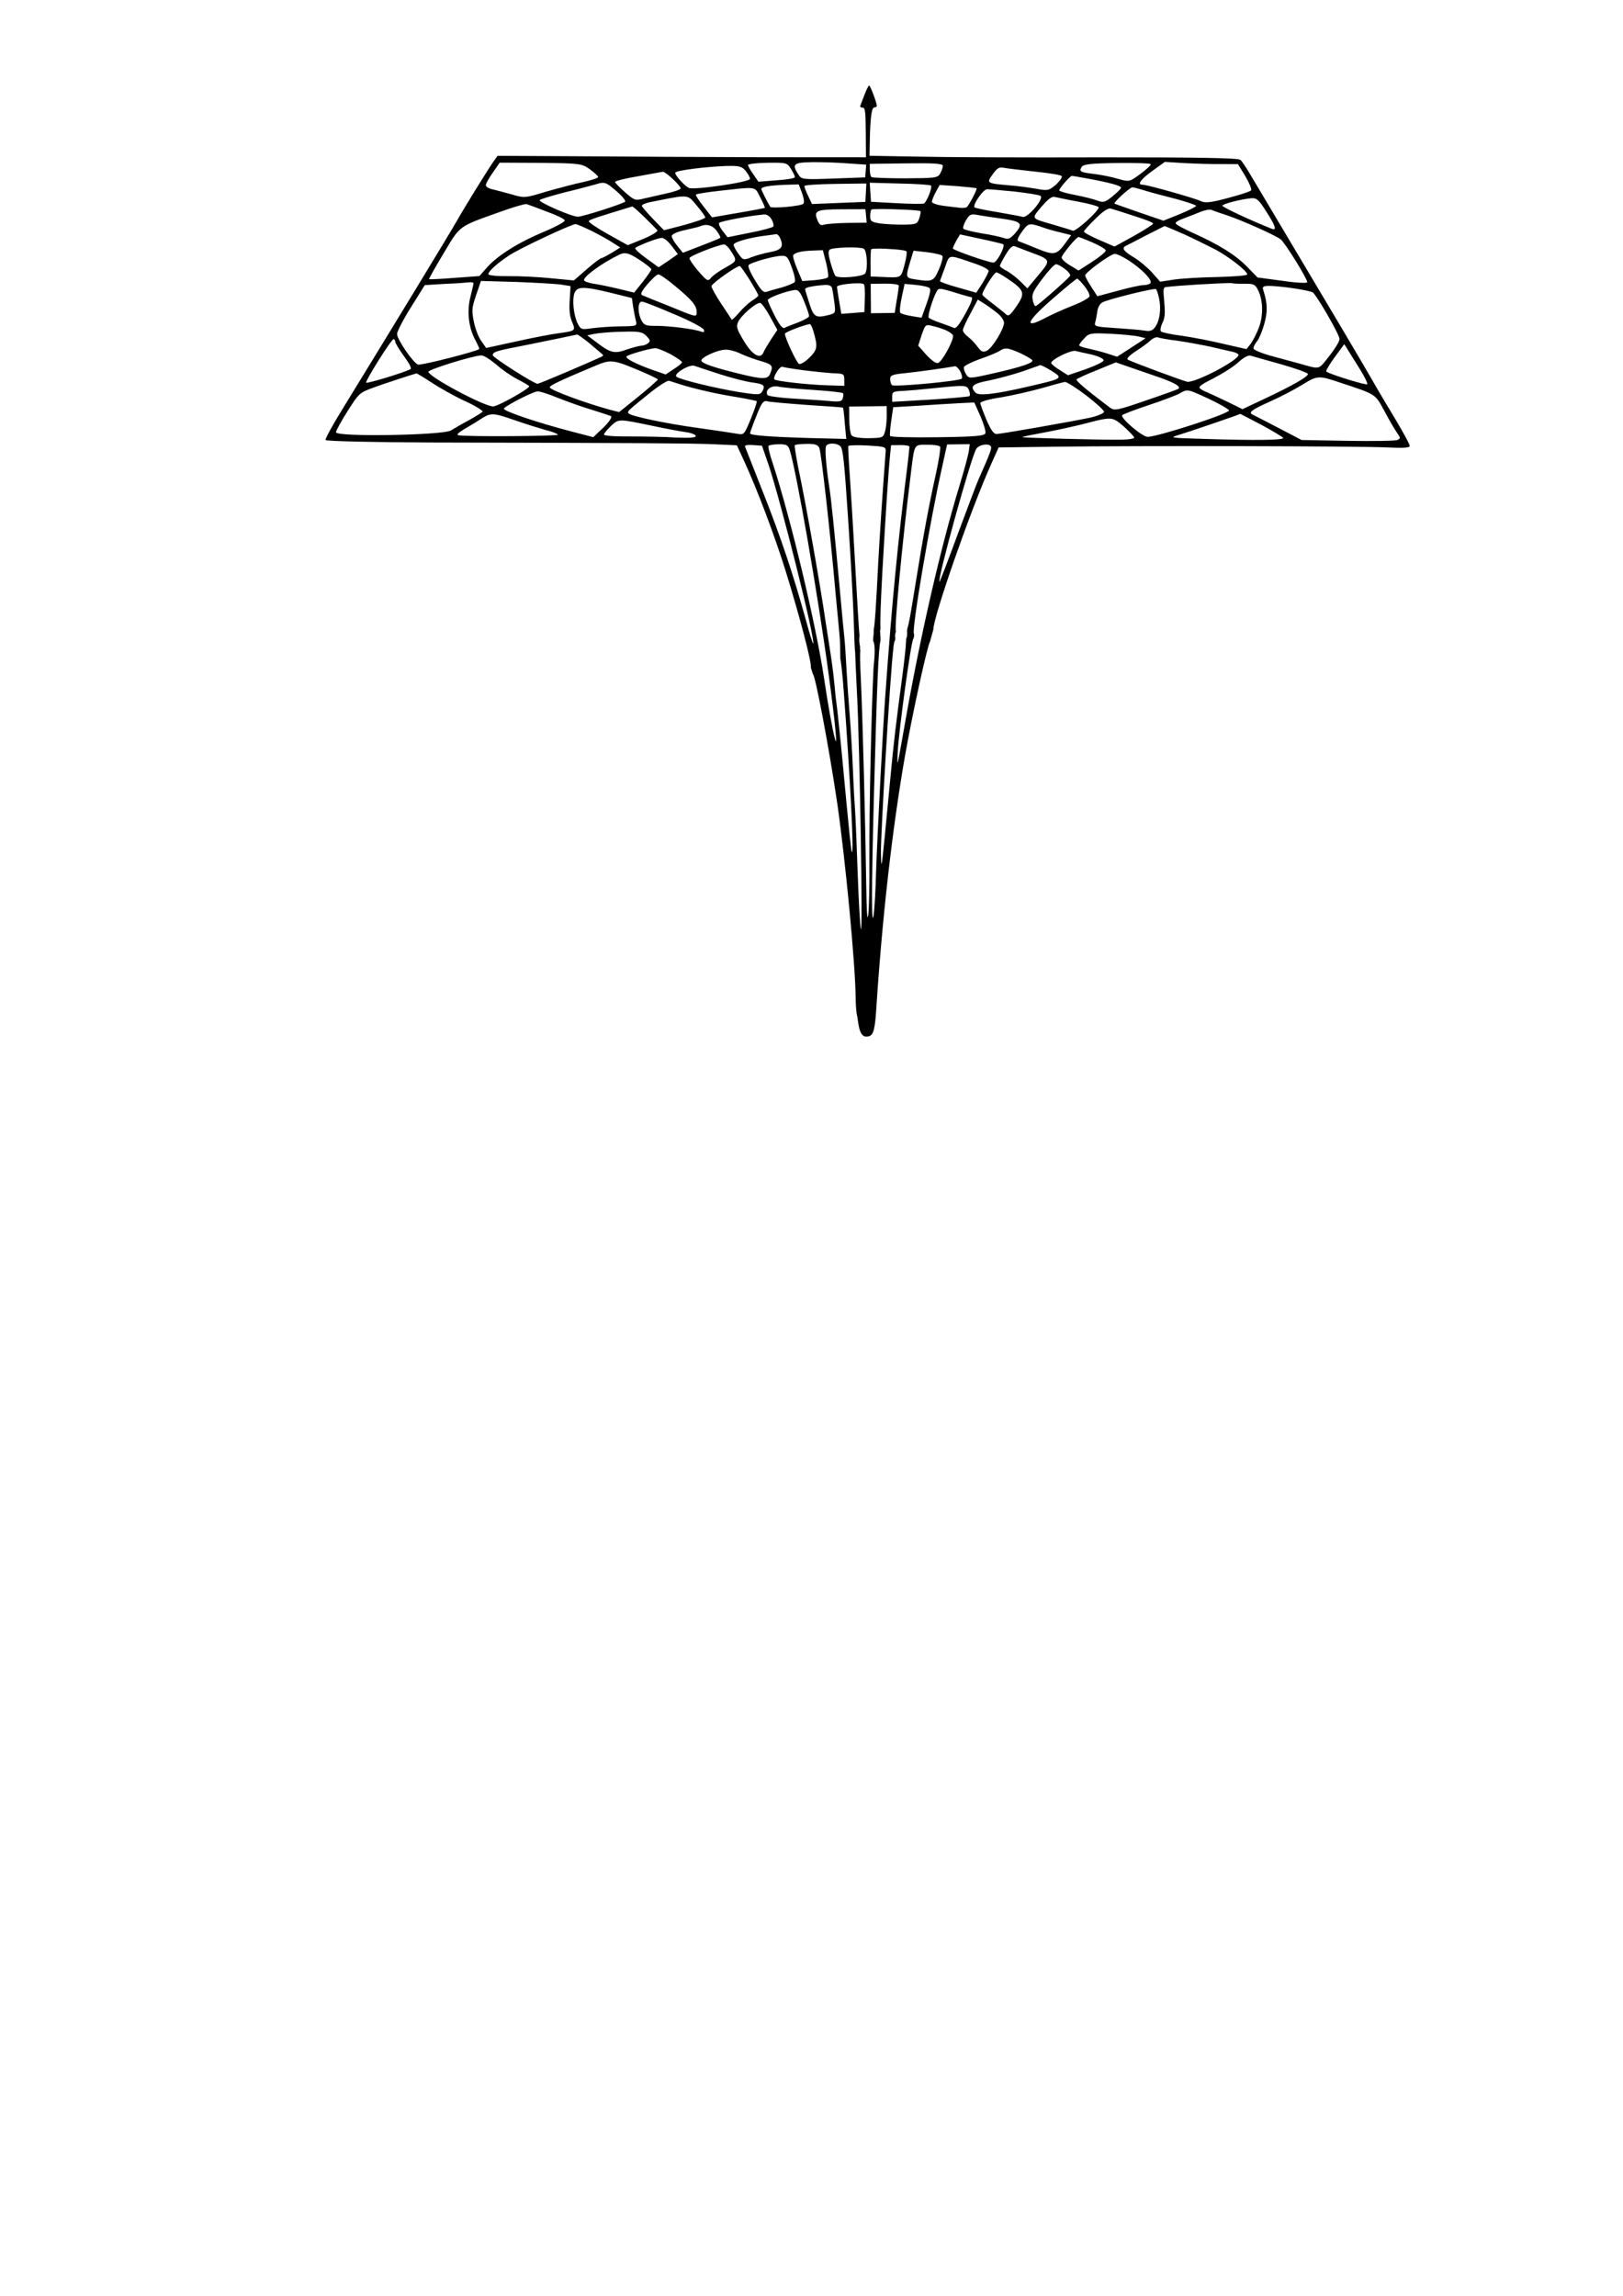 <?xml version="1.0" encoding="UTF-8" standalone="no"?>
<!-- Created with Inkscape (http://www.inkscape.org/) -->
<!-- Author: Lorenz Lo Sauer 2016, CC-BY-SA 3.0 -->

<svg
   xmlns:dc="http://purl.org/dc/elements/1.1/"
   xmlns:cc="http://creativecommons.org/ns#"
   xmlns:rdf="http://www.w3.org/1999/02/22-rdf-syntax-ns#"
   xmlns:svg="http://www.w3.org/2000/svg"
   xmlns="http://www.w3.org/2000/svg"
   xmlns:sodipodi="http://sodipodi.sourceforge.net/DTD/sodipodi-0.dtd"
   xmlns:inkscape="http://www.inkscape.org/namespaces/inkscape"
   width="210mm"
   height="297mm"
   viewBox="0 0 744.094 1052.362"
   id="svg2"
   version="1.1"
   inkscape:version="0.91 r13725"
   sodipodi:docname="singulatrity-icon.svg">
  <defs
     id="defs4" />
  <sodipodi:namedview
     id="base"
     pagecolor="#ffffff"
     bordercolor="#666666"
     borderopacity="1.0"
     inkscape:pageopacity="0.0"
     inkscape:pageshadow="2"
     inkscape:zoom="0.98994949"
     inkscape:cx="355.39153"
     inkscape:cy="908.01705"
     inkscape:document-units="px"
     inkscape:current-layer="g3340"
     showgrid="false"
     inkscape:window-width="1853"
     inkscape:window-height="1061"
     inkscape:window-x="59"
     inkscape:window-y="-8"
     inkscape:window-maximized="1" />
  <g
     inkscape:label="Ebene 1"
     inkscape:groupmode="layer"
     id="layer1">
    <g
       id="g3340"
       transform="matrix(0.125,0,0,-0.125,-15.865,544.684)"
       style="fill:#000000;stroke:none">
      <path
         d="m 3314.742,4043.976 c -2.061,-0.028 -10.188,-15.403 -16.92,-33.454 -7.412,-18.958 -14.143,-37.01 -15.489,-40.62 -1.339,-4.508 2.117,-7.157 8.302,-7.074 9.62,0.128 11.106,-14.222 11.708,-91.449 l 0.707,-90.697 -386.218,0.249 c -213.043,0.757 -516.803,2.103 -676.249,3.574 l -288.643,1.547 -15.636,-21.762 c -16.317,-22.669 -109.974,-173.896 -133.015,-215.515 -29.828,-52.486 -253.746,-420.089 -422.718,-695.356 -34.611,-56.142 -61.712,-105.897 -59.622,-109.462 2.096,-4.463 178.055,-8.408 390.411,-9.174 759.386,-1.569 938.072,-2.784 1027.436,-6.085 l 90.745,-4.181 27.26,-58.911 c 46.836,-101.759 109.988,-268.86 150.864,-399.437 52.164,-168.146 98.2,-343.558 92.794,-355.305 l 7.755,-25.043 c 8.246,0.11 59.847,-272.222 89.602,-474.793 29.782,-206.164 66.454,-590.955 67.399,-712.184 0.21,-26.94 2.488,-54.75 4.613,-62.805 4.936,-16.1 5.044,-80.376 33.706,-79.738 24.509,-0.67 30.907,15.162 36.248,85.416 22.057,344.261 58.785,670.498 106.805,945.952 26.983,153.034 81.398,401.63 91.579,417.931 l 12.033,43.268 c -0.357,45.798 134.084,431.07 209.049,600.01 l 30.397,67.761 208.892,2.78 c 304.405,4.051 1116.709,2.288 1215.02,-2.69 60.497,-2.787 83.853,-1.578 83.797,5.606 -0.049,6.286 -24.449,50.865 -53.694,99.871 -29.939,49.894 -65.445,108.696 -78.69,132.768 -26.482,47.246 -206.839,351.094 -340.527,574.734 -46.654,78.411 -96.794,163.062 -111.413,187.115 -14.626,24.952 -30.619,48.987 -36.158,54.302 -6.927,7.093 -156.073,9.598 -511.362,9.36 -275.566,-0.973 -580.014,0.364 -675.555,2.685 l -173.89,3.075 0.982,50.306 c 1.39,86.235 6.572,126.718 16.192,126.846 5.497,0.073 9.599,2.822 9.571,6.414 -0.084,10.776 -23.944,74.223 -28.067,74.168 z m -1355.048,-282.968 149.819,-0.701 c 144.328,-1.672 151.207,-2.478 180.922,-23.637 16.59,-12.352 30.43,-24.741 30.458,-28.333 0.028,-3.592 -25.333,-12.012 -56.206,-18.71 -31.56,-6.707 -91.909,-22.777 -135.109,-35.027 -76.098,-23.465 -80.221,-23.52 -123.616,-10.626 -24.793,6.855 -57.159,15.405 -70.93,18.814 -14.451,2.502 -26.189,9.53 -26.238,15.816 -0.042,5.388 11.479,26.197 25.755,46.145 z m 982.036,-0.403 c 69.402,0.924 72.157,0.062 86.075,-22.205 8.351,-13.36 14.64,-26.748 14.668,-30.34 0.035,-4.49 -30.164,-9.382 -66.569,-11.663 l -67.305,-5.386 -18.77,27.591 c -11.113,15.12 -19.478,30.276 -19.506,33.868 -0.028,3.592 32.24,7.614 71.407,8.135 z m 164.228,2.186 c 34.357,0.457 93.473,-1.45 130.607,-4.548 l 67.382,-4.492 -1.88,-23.375 -1.879,-23.375 -116.794,-4.248 c -111.984,-4.184 -117.488,-3.36 -128.629,15.352 -24.344,37.396 -17.521,43.773 51.193,44.688 z m 211.024,-6.173 133.993,1.783 c 103.072,1.372 134.014,-0.911 134.077,-8.993 0.049,-6.286 -4.663,-18.922 -10.083,-28.873 -8.814,-15.385 -19.114,-16.42 -127.69,-16.967 -65.286,0.03 -120.966,1.983 -124.422,4.631 -2.769,2.658 -5.609,14.295 -5.707,26.867 z m -512.562,-7.579 c 36.095,0.333 44.997,-3.471 57.138,-18.24 9.017,-10.657 15.986,-23.137 16.035,-29.424 0.091,-11.674 -207.897,-42.282 -225.153,-32.633 -18.637,10.529 -53.309,50.481 -48.541,55.934 5.434,8.155 110.476,21.228 183.3,23.993 6.355,0.197 12.064,0.322 17.221,0.369 z m 1594.871,14.797 71.505,-4.437 c 39.188,-2.173 99.678,-4.062 134.035,-3.605 l 62.537,-0.066 27.148,-44.543 c 14.626,-24.952 24.428,-48.172 21.02,-51.809 -3.401,-4.536 -41.79,-16.722 -84.996,-28.074 -63.091,-17.005 -83.692,-19.075 -99.559,-11.204 -24.141,11.354 -197.013,60.244 -213.505,60.025 -21.302,-0.283 -7.025,19.664 37.394,51.688 z m -174.521,-4.119 c 68.027,0.905 123.02,-1.057 123.048,-4.649 0.035,-4.49 -17.712,-19.994 -39.575,-36.45 -38.95,-28.359 -39.638,-28.368 -79.583,-17.224 -22.045,6.891 -60.588,14.461 -85.353,17.724 -54.34,6.462 -59.859,9.082 -48.997,26.291 6.107,9.96 33.572,13.02 130.46,14.309 z m -1666.25,-32.053 c 3.436,0.046 20.018,-11.409 35.941,-26.464 15.923,-15.056 29.098,-30.148 29.133,-34.638 0.028,-3.592 -22.585,-11.976 -49.342,-17.72 -27.444,-5.754 -65.167,-15.237 -84.379,-19.085 -32.92,-8.521 -35.675,-7.66 -70.271,22.415 -20.067,17.695 -36.692,34.537 -36.72,38.129 -0.028,3.592 37.695,13.075 84.365,20.881 45.976,8.695 87.156,15.529 91.271,16.482 z m 1240.209,15.48 c 3.747,0.12 8.003,-0.441 13.165,-1.495 13.077,-2.52 64.662,-8.12 113.498,-13.757 49.517,-4.73 92.182,-12.245 95.646,-15.791 2.784,-4.453 -6.732,-18.051 -21.057,-31.713 -25.944,-21.899 -30.059,-22.852 -71.351,-15.319 -24.085,4.17 -70.18,10.741 -102.497,13.005 -80.459,7.012 -81.84,7.892 -58.042,40.539 12.748,17.683 19.397,24.17 30.637,24.53 z m 259.415,-30.549 c 2.749,0.037 24.772,-4.161 49.544,-8.322 91.53,-16.744 130.788,-27.896 130.844,-35.08 0.028,-3.592 -14.29,-18.152 -31.364,-31.85 -27.318,-21.918 -33.488,-23.796 -56.234,-15.118 -13.785,5.205 -50.968,14.589 -81.938,20.464 -31.658,5.865 -57.145,13.609 -57.166,16.303 -0.063,8.082 40.129,53.521 46.313,53.603 z m -1719.689,-25.566 c 13.196,-0.272 23.302,-8.348 48.811,-29.899 20.754,-17.686 35.324,-35.453 32.604,-39.082 -6.816,-7.276 -154.195,-55.039 -173.435,-55.295 -21.989,-0.293 -146.109,53.737 -139.98,61.003 2.721,3.629 43.858,15.851 91.18,28.156 47.329,11.407 96.706,24.637 109.733,28.403 14.141,4.229 23.169,6.877 31.087,6.714 z m 978.378,0.433 109.978,-3.027 c 61.17,-0.982 112.741,-4.786 114.823,-7.453 5.553,-7.111 -16.016,-61.283 -26.288,-65.91 -4.796,-1.86 -50.155,-1.566 -101.031,1.35 l -92.814,5.051 -2.334,34.994 z m -260.407,-6.16 11.926,-31.274 c 7.025,-19.664 9.206,-34.903 5.118,-39.448 -6.114,-9.062 -116.682,-18.616 -121.548,-11.497 -10.44,16.925 -32.779,61.532 -32.807,65.124 -0.063,8.082 28.075,12.947 84.407,15.493 z m 134.68,1.792 113.379,1.509 -1.803,-33.253 -1.796,-34.151 -97.554,-3.993 -98.241,-4.002 -13.974,29.451 c -7.685,16.063 -13.995,32.145 -14.03,36.635 -0.028,3.592 51.487,6.972 114.017,7.804 z m 382.123,-3.896 66.008,-4.51 c 36.447,-3.107 68.083,-6.279 69.472,-8.056 2.776,-3.555 -26.337,-59.624 -35.887,-68.732 -3.415,-2.74 -15.776,-3.802 -27.472,-2.162 -11.695,1.64 -39.209,4.867 -60.532,7.277 -22.017,3.299 -39.931,9.348 -39.973,14.736 -0.035,4.49 6.024,20.736 14.157,35.214 z m -704.974,-11.346 c 33.012,0.808 33.887,-8.025 46.976,-34.232 10.461,-19.619 18.16,-37.478 16.792,-38.394 -1.367,-0.916 -45.282,-9.584 -98.129,-18.369 l -95.394,-16.537 -31.236,39.998 c -17.346,21.323 -29.876,41.812 -27.829,43.636 2.041,2.721 40.479,8.621 85.108,13.706 52.527,5.751 83.904,9.708 103.712,10.193 z m 878.962,-4.3 c 7.559,0.101 52.945,-3.786 101.087,-8.534 47.462,-5.655 90.808,-12.263 94.959,-15.8 13.827,-10.593 -47.464,-82.358 -65.371,-77.207 -8.267,2.584 -49.558,10.117 -92.912,17.623 -42.659,6.617 -80.522,15.094 -83.284,16.853 -9.683,7.954 31.091,66.872 45.521,67.064 z m 533.225,7.096 c 2.748,0.037 23.405,-5.077 45.45,-11.968 22.045,-6.891 73.005,-20.582 114.318,-30.81 40.633,-11.134 73.707,-22.369 73.727,-25.063 0.028,-3.592 -26.673,-16.52 -59.551,-30.429 l -60.287,-24.153 -86.131,29.389 c -47.546,16.431 -88.894,31.148 -93.031,32.889 -6.892,2.603 55.884,60.017 65.504,60.145 z m -1650.678,-33.768 c 27.269,0.925 32.447,-9.321 52.735,-33.299 17.34,-20.425 31.236,-39.998 31.264,-43.59 0.028,-3.592 -34.238,-15.723 -75.383,-27.048 l -76.126,-19.873 -39.489,40.786 c -21.476,22.166 -40.204,44.369 -41.606,47.943 -1.409,4.472 10.917,10.024 27.381,13.836 65.442,13.051 100.015,20.525 121.225,21.245 z m 1361.202,-1.152 c 1.379,0.108 2.663,0.01 3.868,-0.313 7.573,-1.695 46.81,-10.154 88.102,-17.687 40.605,-7.543 73.665,-16.981 73.692,-20.573 0.105,-13.47 -85.193,-90.942 -95.543,-85.692 -5.518,2.621 -36.517,12.087 -68.889,21.535 -86.096,24.899 -83.312,20.445 -45.189,66.755 20.259,23.844 34.306,35.221 43.959,35.975 z M 2057.797,3609.063 c 0.599,-0.044 1.053,-0.14 1.355,-0.305 5.511,-1.723 38.592,-13.856 74.436,-27.748 35.837,-12.994 64.809,-26.978 64.851,-32.366 0.035,-4.49 -34.862,-23.814 -77.333,-41.443 -91.791,-38.043 -169.067,-86.67 -207.899,-130.295 l -27.928,-31.805 -91.348,-6.604 c -50.134,-4.26 -92.043,-5.715 -93.424,-4.836 -0.701,1.787 23.02,44.312 53.55,95.012 61.733,103.203 52.161,96.789 207.043,151.838 46.258,16.613 87.715,29.209 96.697,28.552 z m 388.323,-8.626 c 2.061,0.028 22.129,-17.667 44.979,-39.815 22.164,-22.157 43.633,-43.426 47.104,-47.87 2.777,-3.555 -20.474,-18.234 -51.298,-31.218 l -57.545,-23.218 -73.853,41.227 c -40.724,22.808 -71.813,43.949 -69.092,47.577 4.081,5.443 32.871,14.807 159.706,53.316 z m 2271.702,30.232 c 18.546,1.145 26.16,-5.939 53.295,-48.685 34.083,-52.534 39.727,-71.318 20.424,-63.492 -75.137,29.535 -181.356,79.312 -181.398,84.701 -0.049,6.286 69.22,24.271 107.679,27.477 z m -1536.114,-41.07 c 9.222,0.233 19.658,0.346 31.426,0.389 l 87.962,0.273 2.25,-24.218 2.257,-25.116 -70.776,-0.942 c -39.167,-0.521 -77.626,-3.727 -85.851,-6.531 -10.279,-3.729 -17.179,-0.229 -22.788,14.066 -14.086,32.817 -9.034,40.446 55.519,42.079 z m 169.99,1.308 c 50.282,0.416 147.857,-3.842 151.496,-7.835 1.388,-1.778 -0.582,-13.479 -4.607,-26.106 -7.398,-20.754 -10.819,-22.596 -57.545,-23.218 -27.486,-0.366 -66.674,1.807 -85.935,4.245 -31.651,4.967 -36.489,8.495 -36.622,25.557 -0.084,10.776 1.893,21.579 3.927,25.199 1.02,1.361 12.526,2.019 29.287,2.158 z m 845.797,2.036 c 1.436,0.048 2.718,-0.146 3.838,-0.581 7.573,-1.696 45.464,-13.764 84.736,-26.713 38.578,-12.06 70.285,-24.211 70.313,-27.803 0.028,-3.592 -32.114,-23.778 -71.113,-45.851 l -70.482,-38.658 -56.542,24.394 c -30.339,13.068 -55.876,27.097 -55.904,30.689 -0.021,2.694 19.051,24.502 42.926,47.272 24.462,24.686 42.178,36.907 52.228,37.25 z m -1269.407,-22.015 c 11.675,1.053 22.038,-5.993 29.007,-18.474 6.268,-10.694 8.421,-22.34 5.7,-25.969 -2.721,-3.628 -41.124,-14.019 -86.412,-22.704 l -80.964,-16.345 -18.048,23.11 c -9.718,12.444 -16.007,25.831 -12.6,29.469 4.074,6.341 114.557,26.671 163.317,30.912 z m 1634.589,17.768 c 2.78,0.149 4.971,0.01 6.349,-0.421 5.518,-2.621 32.394,-12.142 59.263,-20.765 51.676,-17.274 171.666,-70.461 195.162,-87.212 14.507,-9.686 98.021,-144.185 98.126,-157.655 0.035,-4.49 -41.215,-2.345 -90.752,5.079 l -91.495,12.254 -38.101,39.009 c -42.259,43.444 -103.028,81.253 -198.197,123.993 -35.17,15.697 -64.156,31.477 -64.191,35.967 -0.035,4.49 12.965,11.848 29.414,17.455 15.762,5.598 42.477,16.731 59.607,23.245 12.842,5.559 26.477,8.604 34.816,9.051 z M 3695.976,3571.183 c 3.768,0.079 8.154,-0.481 13.488,-1.532 13.764,-2.511 55.048,-9.146 92.196,-14.04 73.616,-10.695 79.856,-17.797 46.48,-55.961 -17.039,-18.188 -23.889,-20.974 -39.742,-14.898 -10.335,3.455 -46.137,11.959 -80.536,16.89 -33.719,5.838 -64.704,13.508 -67.48,17.064 -2.777,3.555 1.241,17.08 9.382,30.66 9.156,15.614 14.908,21.584 26.213,21.819 z m -1458.265,-35.488 c 4.81,0.064 32.394,-12.142 61.366,-26.126 28.979,-14.882 64.177,-34.171 77.997,-43.866 l 24.863,-15.835 -30.775,-19.269 c -17.102,-10.107 -34.21,-19.315 -37.646,-19.361 -4.123,-0.055 -28.72,-18.344 -54.657,-41.141 l -47.098,-41.041 -82.527,7.883 c -44.706,4.794 -115.517,8.342 -156.746,7.793 -40.541,-0.539 -74.24,2.604 -74.275,7.094 -0.084,10.776 29.941,38.118 75.061,68.355 36.23,24.73 227.264,114.387 244.436,115.514 z m 474.881,-3.265 c 15.936,1.264 31.841,-5.933 42.784,-21.279 9.031,-12.453 15.306,-24.045 13.259,-25.868 -1.36,-1.814 -32.871,-14.807 -69.872,-28.77 l -67.144,-26.04 -20.817,25.767 c -11.099,13.324 -20.158,29.369 -20.207,35.654 -0.049,6.286 19.121,15.522 49.994,22.219 26.757,5.745 52.819,12.378 56.241,14.22 5.136,2.314 10.451,3.675 15.763,4.097 z m 1195.438,2.367 c 9.781,0.226 23.237,-4.237 46.45,-12.18 11.716,-4.335 38.578,-12.06 60.609,-17.155 l 40.626,-10.236 -18.357,-25.391 c -34.674,-48.06 -42.905,-49.966 -107.02,-23.876 -31.714,13.049 -62.046,25.219 -67.557,26.942 -6.893,2.603 -3.534,12.526 12.783,35.196 13.386,18.364 19.891,26.409 32.467,26.701 z m 490.346,-6.272 c 2.061,0.027 33.782,-13.92 70.327,-29.599 36.552,-16.577 88.985,-42.822 116.582,-56.824 50.379,-27.17 116.063,-78.385 116.161,-90.957 0.035,-4.49 -48.731,-7.833 -107.819,-9.518 -59.782,-0.796 -131.904,-5.348 -160.049,-9.315 l -51.48,-7.87 -29.813,33.731 c -15.944,17.749 -46.382,43.389 -67.094,55.687 -39.356,23.725 -46.319,35.307 -25.767,43.663 6.163,2.776 39.7,20.286 73.238,37.796 34.224,17.519 63.66,32.28 65.714,33.206 z M 2973.32,3498.784 c 4.803,0.962 11.73,-6.131 15.937,-16.852 12.6,-29.469 3.758,-41.262 -38.102,-49.004 -21.273,-3.875 -52.132,-12.369 -68.575,-18.874 -28.089,-11.151 -30.151,-11.178 -46.824,11.95 -9.725,13.342 -18.09,28.498 -18.132,33.886 -0.077,9.878 59.579,26.837 119.999,33.928 15.103,1.997 30.894,4.003 35.697,4.965 z m -419.783,-13.669 c 7.552,0.999 24.148,-12.252 36.65,-29.149 l 22.914,-30.23 -34.855,-24.712 -35.55,-23.823 -44.923,32.631 c -24.877,17.631 -42.876,34.455 -40.843,38.074 6.128,7.266 78.749,36.073 96.608,37.209 z m 1094.637,12.771 74.345,-16.074 c 40.611,-8.44 78.481,-17.815 83.305,-19.547 10.349,-5.251 -22.151,-67.651 -35.207,-67.825 -15.804,-0.21 -148.794,45.618 -148.843,51.904 -0.028,3.592 6.058,16.246 12.832,28.91 z m 434.395,-9.487 c 2.062,0.028 24.807,-8.651 51.01,-19.977 26.203,-11.326 48.296,-24.504 49.018,-28.985 1.409,-4.472 -20.439,-22.724 -48.472,-41.059 l -51.284,-33.014 -30.381,18.456 c -17.256,9.649 -31.104,22.936 -31.84,29.213 -0.07,8.98 53.024,74.349 61.949,75.365 z m -1300.689,-27.188 c 4.803,0.962 16.568,-9.658 24.919,-23.019 24.344,-37.396 24.344,-37.396 -18.077,-61.31 -21.898,-11.966 -45.822,-28.45 -53.31,-37.531 -12.257,-14.532 -14.325,-13.662 -46.915,23.624 -18.721,21.305 -33.326,43.563 -32.674,48.062 1.311,8.1 100.653,47.142 126.057,50.174 z m 448.239,-11.323 c 27.912,0.82 56.612,-0.369 64.546,-4.305 11.723,-5.233 16.35,-69.833 6.197,-89.726 -6.079,-13.552 -101.544,-21.109 -110.567,-9.554 -3.478,5.342 -11.204,26.793 -17.564,49.161 -8.483,30.422 -8.568,41.198 -2.425,46.668 4.779,4.105 31.901,6.936 59.813,7.756 z m 614.653,5.191 c 1.069,0.097 2.083,-0.015 3.031,-0.338 6.205,-2.612 33.081,-12.133 59.276,-22.561 75.123,-27.739 75.123,-27.739 28.144,-84.046 l -40.171,-48.133 -24.933,24.814 c -13.161,13.296 -35.976,30.954 -49.782,38.853 -14.486,6.992 -26.238,15.816 -26.258,18.51 -0.021,2.694 9.452,21.68 20.987,40.693 11.866,20.589 22.224,31.53 29.707,32.207 z m -501.177,-9.28 c 35.72,0.519 103.665,-4.472 107.83,-9.805 2.776,-3.555 -0.484,-26.051 -7.167,-50.388 -14.045,-49.582 -7.882,-46.805 -89.687,-43.404 l -34.371,1.339 -0.371,47.594 c -0.21,26.94 0.983,50.306 2.343,52.12 1.19,1.588 9.517,2.372 21.424,2.544 z m -198.7,-5.801 12.045,-46.54 c 6.387,-25.959 9.318,-49.271 6.597,-52.899 -2.721,-3.629 -24.674,-8.411 -49.398,-10.536 l -44.643,-3.288 -18.903,44.653 c -10.503,25.007 -16.862,47.374 -14.142,51.003 7.489,9.081 30.122,14.77 70.657,16.208 z m -727.289,-11.166 c 13.86,0.259 29.308,-7.44 56.852,-25.597 22.795,-14.964 41.467,-29.983 41.495,-33.575 0.021,-2.694 -14.248,-23.54 -31.259,-45.32 l -31.988,-39.941 -59.214,14.479 c -32.359,7.652 -73.657,16.083 -91.544,18.54 -18.581,3.345 -33.053,8.541 -33.088,13.031 -0.112,14.368 68.225,63.774 129.844,93.333 6.633,3.175 12.602,4.933 18.902,5.051 z m 1059.916,9.306 50.211,-5.618 c 26.827,-3.235 52.3,-9.183 55.771,-13.627 2.777,-3.555 -2.546,-26.078 -12.678,-48.665 -19.577,-45.165 -24.373,-47.025 -88.362,-37.099 -35.093,5.819 -35.093,5.819 -14.324,74.35 z m -479.455,-18.855 c 15.928,-0.28 19.736,-6.908 33.251,-43.662 9.83,-26.812 14.121,-48.309 10.033,-52.854 -3.408,-3.638 -24.639,-12.901 -47.266,-19.489 -22.634,-5.69 -48.002,-13.212 -55.54,-16.007 -11.653,-3.747 -20.663,6.012 -42.946,43.435 -16.007,25.831 -26.503,49.94 -23.103,54.476 6.801,9.071 87.71,32.6 117.937,33.901 2.834,0.15 5.358,0.239 7.633,0.2 z m 1216.93,7.116 c 6.864,0.989 30.318,-10.374 52.419,-24.449 46.971,-30.808 85.072,-69.817 79.665,-81.564 -2.026,-4.517 -13.68,-8.265 -25.361,-8.42 -12.369,-0.165 -55.589,-9.721 -96.046,-21.036 l -74.065,-19.846 -22.262,34.729 c -12.516,18.693 -22.283,37.423 -22.318,41.913 -0.077,9.878 91.483,77.555 107.967,78.672 z m -594.089,-10.881 c 13.095,-0.581 35.538,-9.069 78.947,-23.815 28.937,-9.494 53.085,-21.746 53.134,-28.032 -0.645,-5.397 -10.798,-25.29 -23.013,-45.211 l -22.41,-34.425 -66.12,18.878 c -37.19,10.282 -66.821,20.665 -66.842,23.359 -0.014,1.796 8.064,23.458 17.488,48.729 10.598,28.936 11.98,41.264 28.816,40.517 z m -780.686,-33.459 c 2.061,0.027 18.735,-23.101 36.13,-50.71 17.402,-28.507 32.035,-54.357 32.056,-57.051 0.021,-2.694 -10.216,-11.811 -23.216,-19.169 -12.306,-8.246 -34.14,-28.295 -47.757,-44.642 -13.624,-15.449 -25.902,-27.287 -26.603,-25.5 -1.388,1.778 -18.09,28.498 -38.248,57.867 -20.165,30.267 -36.2,59.69 -36.242,65.078 -0.07,8.98 89.456,73.037 103.879,74.127 z m 1159.971,6.456 c 5.497,0.074 20.677,-7.808 33.817,-18.41 12.446,-9.713 20.782,-21.278 17.375,-24.915 -16.345,-19.077 -120.778,-110.276 -126.275,-110.349 -3.436,-0.046 -8.33,10.666 -10.489,23.211 -4.277,19.701 1.129,31.448 35.137,76.805 21.765,29.028 44.252,53.576 50.436,53.658 z m -1458.669,-37.373 c 6.184,0.083 32.443,-18.428 60.111,-41.41 65.018,-53.918 80.283,-72.575 80.472,-96.821 0.154,-19.756 -1.227,-18.876 -94.3,19.401 -52.391,20.857 -99.958,39.982 -105.476,42.603 -7.587,3.491 -2.861,14.331 19.612,40.675 16.345,19.077 34.084,35.479 39.582,35.552 z m 1239.68,7.517 c 3.436,0.046 21.378,-9.594 39.342,-21.929 65.629,-44.031 68.454,-53.872 31.754,-106.45 -20.39,-29.01 -26.54,-33.582 -35.536,-25.619 -6.233,6.204 -27.668,22.982 -47.027,37.992 -20.046,15.001 -38.031,30.029 -39.433,33.602 -4.186,8.027 42.653,82.293 50.899,82.403 z m -1890.288,-31.442 129.225,-3.669 c 70.804,-2.65 144.37,-7.06 163.631,-9.498 l 35.781,-5.811 -3.044,-50.333 c -2.455,-37.752 -0.225,-59.277 8.181,-79.821 14.009,-33.941 14.009,-33.941 -50.52,-42.882 -24.716,-3.023 -94.02,-16.519 -154.391,-29.895 l -109.768,-23.913 -18.069,25.804 c -10.419,14.231 -22.352,46.403 -27.358,71.483 -7.894,43.003 -7.256,49.298 8.864,97.111 z m -36.729,-4.783 c 5.413,-0.181 9.29,-1.645 9.306,-3.665 0.028,-3.592 -4.621,-24.31 -10.623,-47.74 -14.024,-52.276 -8.058,-112.368 16.356,-158.744 9.76,-17.832 16.757,-33.904 15.39,-34.821 -7.496,-8.182 -214.622,-61.232 -224.964,-56.879 -18.616,7.835 -76.314,92.385 -76.468,112.141 -0.07,8.98 22.95,53.292 50.78,97.669 l 50.906,81.505 73.496,4.57 c 41.222,1.447 81.055,4.671 89.981,5.688 2.06,0.252 4.035,0.335 5.839,0.274 z m 2223.386,13.226 c 2.749,0.037 14.528,-12.38 26.322,-26.592 11.8,-15.11 20.866,-32.053 18.854,-38.367 -1.325,-6.304 -30.066,-21.954 -63.639,-34.974 -33.572,-13.02 -78.083,-33.37 -98.613,-44.42 -82.816,-43.312 -69.311,-12.598 34.45,76.796 43.003,37.394 79.878,67.522 82.627,67.558 z m -813.122,-17.234 c 4.14,0.132 8.082,0.172 11.682,0.098 9.601,-0.195 16.782,-1.166 18.859,-3.159 3.457,-2.648 5.02,-26.876 3.856,-53.834 l -1.684,-48.519 -42.582,-3.261 -41.895,-3.252 -7.915,45.697 c -4.319,25.089 -7.943,49.289 -7.978,53.779 -0.046,5.893 38.68,11.524 67.658,12.449 z m 55.958,-1.823 51.536,0.686 c 28.173,0.375 51.564,-2.906 51.599,-7.396 0.035,-4.49 -3.212,-28.782 -7.826,-53.989 l -7.202,-45.898 -43.977,-0.585 -43.29,-0.576 -0.42,53.88 z m -1053.043,-14.912 c 19.757,0.039 50.901,-6.058 101.508,-18.407 l 75.74,-18.75 4.368,-31.375 c 2.881,-17.025 7.186,-40.318 10.019,-51.058 4.971,-20.59 4.284,-20.599 -56.185,-21.404 -34.357,-0.457 -80.375,-3.764 -103.03,-6.76 -39.812,-5.918 -42.568,-5.057 -53.73,16.349 -15.355,30.331 -21.307,88.627 -11.876,113.001 5.059,12.191 13.429,18.365 33.187,18.403 z m 890.149,11.032 c 10.75,-0.213 18.9,-4.323 20.753,-10.585 2.11,-6.259 5.735,-30.459 8.652,-51.974 5.125,-40.346 4.438,-40.355 -16.815,-46.924 -51.438,-13.258 -58.337,-9.757 -74.54,41.218 -8.449,25.932 -15.502,49.188 -15.53,52.78 -0.049,6.286 28.082,12.049 72.725,15.337 1.631,0.134 3.22,0.178 4.756,0.147 z m 287.281,3.739 42.638,-3.923 c 23.384,-2.383 45.415,-7.478 49.572,-11.914 4.165,-5.333 -0.477,-26.949 -11.921,-57.636 l -18.161,-50.535 -36.468,5.801 c -19.268,3.336 -38.55,8.468 -41.327,12.023 -3.464,3.546 -0.911,28.727 5.056,56.647 z m 1190.15,2.9 c 5.861,0.049 9.536,-0.069 10.397,-0.395 5.511,-1.723 26.133,-2.346 46.747,-2.072 31.609,0.421 38.501,-2.182 48.275,-21.81 19.534,-37.46 20.662,-94.024 3.833,-139.152 -8.085,-20.764 -21.618,-47.886 -29.779,-58.772 l -15.65,-19.966 -81.924,18.668 c -45.443,11.07 -114.956,24.515 -154.86,30.27 -39.209,4.867 -74.317,12.482 -77.093,16.038 -3.464,3.546 -0.827,17.951 5.259,30.605 9.473,18.986 10.728,34.27 6.957,77.328 -4.494,47.539 -3.856,53.834 7.132,54.878 41.45,5.266 189.679,14.019 230.707,14.38 z m -1591.31,-25.302 c 11.675,1.053 20.004,-9.613 33.326,-43.563 9.809,-24.118 17.549,-47.365 17.584,-51.855 0.035,-4.49 -17.754,-14.606 -38.992,-22.971 -21.926,-8.374 -44.538,-16.758 -50.695,-20.432 -7.531,-3.693 -17.936,8.742 -36.074,43.526 -13.96,27.655 -25.844,53.541 -25.879,58.031 -0.07,8.98 72.572,35.093 100.731,37.264 z m 532.594,3.944 c 9.946,-0.304 28.833,-5.791 69.52,-18.384 22.045,-6.891 42.014,-12.014 43.388,-11.996 8.246,0.11 0.175,-22.45 -25.587,-67.697 -20.334,-36.194 -31.231,-48.912 -38.824,-44.523 -6.205,2.612 -28.264,11.299 -48.934,18.209 -20.67,6.91 -39.98,15.633 -42.757,19.189 -4.852,5.324 15.925,72.957 30.166,97.395 2.966,5.147 5.293,8.043 13.028,7.807 z m 1205.259,11.1 c 15.117,0.201 55.007,-3.758 88.719,-8.698 34.399,-4.931 66.064,-11.694 71.589,-15.213 15.208,-11.473 98.105,-154.962 98.231,-171.125 0.063,-8.082 -16.899,-36.148 -37.997,-62.474 -40.83,-51.734 -31.918,-48.922 -105.61,-28.348 -13.084,3.418 -57.159,15.405 -97.791,26.539 -42.007,11.116 -74.408,24.156 -74.457,30.442 -0.042,5.388 6.051,17.144 13.54,26.225 7.489,9.081 18.953,37.074 26.309,63.216 12.699,45.971 11.781,75.596 -3.714,123.886 -4.221,12.517 -0.806,15.257 21.183,15.549 z m -418.157,-11.515 c 1.655,0.072 2.738,-0.021 3.17,-0.295 2.763,-1.759 7.685,-16.063 11.246,-32.181 8.554,-39.402 3.385,-81.681 -12.924,-105.248 -10.875,-15.412 -19.1,-18.216 -39.055,-14.889 -13.764,2.511 -61.212,6.37 -105.904,9.368 -71.505,4.437 -80.452,6.114 -76.434,19.639 2.686,8.118 5.981,26.124 7.938,39.621 1.262,14.386 9.389,29.762 17.6,34.361 16.026,10.317 169.546,48.514 194.364,49.624 z m -1882.196,-46.041 c 6.184,0.083 59.262,-20.765 117.873,-46.03 58.603,-24.366 108.288,-50.648 109.718,-57.814 2.124,-8.055 -0.61,-9.887 -10.258,-6.423 -23.44,9.567 -114.928,20.923 -161.661,21.199 -39.855,-0.53 -47.434,2.063 -56.5,19.006 -15.334,27.637 -14.976,69.851 0.828,70.062 z m 1232.121,7.416 29.007,-18.474 c 15.888,-10.566 37.316,-26.446 48.387,-36.178 10.384,-9.741 18.735,-23.101 18.791,-30.285 0.175,-22.45 -42.576,-92.171 -62.427,-102.315 -15.061,-7.385 -20.579,-4.764 -34.469,13.911 -8.337,11.564 -24.274,28.416 -34.644,36.36 -11.057,7.936 -19.387,18.602 -19.436,24.888 -0.042,5.388 12.117,32.492 27.704,60.54 z m -800.962,-12.399 c 1.222,0.193 2.296,0.2 3.2,-0.015 5.511,-1.723 21.491,-23.962 36.13,-50.71 l 26.489,-48.144 -22.417,-33.528 c -11.541,-18.115 -25.116,-39.85 -28.482,-48.876 -11.472,-27.095 -41.846,-9.538 -73.187,43.93 -24.365,40.09 -27.191,49.931 -20.445,66.186 8.848,22.009 60.39,68.26 78.712,71.154 z m 184.542,-77.53 c 2.742,0.935 8.323,-9.768 12.551,-23.183 17.647,-59.937 16.35,-69.833 -13.653,-99.869 -15.685,-15.476 -32.787,-25.583 -38.305,-22.962 -8.968,4.371 -51.597,95.409 -51.716,110.674 -0.042,5.388 67.102,31.428 91.124,35.34 z m 434.555,-3.885 c 3.663,-0.162 8.224,-1.224 14.249,-2.715 13.764,-2.511 36.503,-10.291 49.6,-15.505 13.792,-6.103 25.543,-14.928 26.953,-19.399 4.249,-16.109 -41.146,-99.337 -55.562,-101.325 -7.545,-1.897 -26.209,12.224 -42.848,30.863 l -29.119,32.842 12.748,39.685 c 10.087,28.424 12.991,36.04 23.98,35.555 z M 2428.758,3141.466 c 44.004,0.636 55.145,-2.255 68.477,-15.437 14.549,-15.074 15.951,-18.648 7.081,-26.848 -5.462,-4.563 -16.422,-9.199 -23.98,-9.3 -8.246,-0.11 -32.247,-6.716 -54.867,-14.201 -45.226,-16.767 -60.378,-12.479 -112.923,28.134 l -31.798,23.825 27.444,5.754 c 15.096,2.895 59.733,7.082 99.587,7.612 7.729,0.215 14.692,0.371 20.978,0.462 z m -185.143,-10.729 c 2.748,0.037 20.025,-12.307 39.384,-27.317 18.679,-15.917 40.12,-33.593 47.041,-39.788 11.057,-7.936 11.078,-10.63 2.861,-14.331 -55.463,-25.884 -228.071,-99.13 -234.255,-99.213 -13.056,-0.174 -164.31,96.603 -164.373,104.685 -0.098,12.572 12.243,16.328 123.406,37.566 89.883,18.26 174.276,35.548 185.936,38.398 z m -673.34,-17.043 c 3.436,0.046 6.219,-4.408 6.254,-8.898 0.042,-5.388 14.661,-29.442 32.029,-53.459 22.227,-30.239 29.217,-45.413 23.054,-48.19 -28.755,-13.854 -159.019,-53.307 -161.802,-48.854 -4.165,5.333 92.22,159.291 100.466,159.4 z m 2575.555,21.211 c 3.448,0.111 7.256,0.147 11.489,0.11 11.286,-0.103 25.594,-0.698 44.155,-1.573 43.311,-2.118 90.079,-6.884 103.163,-10.302 l 24.099,-5.966 -51.964,-33.921 -52.651,-33.93 -39.959,12.94 c -22.732,6.882 -53.716,14.553 -69.549,17.934 -16.519,3.373 -29.617,8.587 -29.638,11.281 -0.021,2.694 8.134,14.478 19.044,25.4 11.177,12.525 17.678,17.247 41.812,18.027 z m 225.012,-14.097 c 0.909,-0.024 1.762,-0.131 2.537,-0.345 5.518,-2.621 38.55,-8.468 72.255,-12.51 34.399,-4.931 88.081,-14.993 120.432,-21.748 32.359,-7.652 68.847,-16.147 81.237,-18.677 11.702,-2.538 22.052,-7.789 22.08,-11.381 0.161,-20.654 -160.001,-103.613 -188.216,-98.6 -17.901,4.252 -189.511,67.529 -217.101,80.633 -6.899,3.501 3.324,14.414 29.302,31.823 21.884,13.762 46.481,32.051 54.664,40.243 7.166,6.382 16.448,10.722 22.811,10.561 z M 2528.513,3080.643 c 7.552,0.999 33.06,-9.439 57.208,-21.691 23.468,-13.159 42.813,-26.373 42.841,-29.965 0.021,-2.694 -13.631,-14.551 -30.046,-24.648 l -30.08,-20.158 -49.614,17.302 c -60.644,21.645 -99.285,41.787 -93.844,49.044 4.761,6.35 80.873,28.019 103.535,30.117 z m 257.75,-5.551 c 13.049,1.072 39.903,-5.756 58.533,-15.387 19.31,-8.724 52.391,-20.857 74.429,-26.85 40.639,-12.032 44.11,-16.477 32.653,-45.368 -8.765,-21.671 -26.631,-21.909 -113.386,-0.611 -93.641,23.002 -136.363,37.701 -139.188,47.542 -2.84,11.637 56.732,39.373 86.96,40.673 z m -894.593,-20.886 c 8.239,1.008 33.102,-14.827 55.237,-33.392 21.456,-19.472 56.689,-43.252 77.387,-53.753 20.698,-10.502 40.029,-21.92 43.493,-25.466 5.553,-7.111 -114.186,-74.265 -132.052,-74.502 -32.296,-0.43 -236.559,108.215 -237.393,127.063 -0.75,8.073 158.297,57.788 193.327,60.05 z m 1926.168,25.184 c 11.44,-0.268 26.193,-5.938 52.957,-17.706 23.454,-11.363 42.785,-22.781 42.813,-26.373 0.077,-9.878 -42.421,-23.915 -142.576,-46.802 -89.182,-20.047 -90.556,-20.065 -100.996,-3.14 -5.567,8.907 -9.094,20.535 -7.761,25.941 0.652,4.499 27.346,18.326 58.871,29.522 32.212,11.206 63.722,24.198 71.926,29.696 8.973,6.013 15.869,9.07 24.767,8.861 z m 1239.517,16.046 13.918,-22.267 c 7.657,-12.471 27.836,-44.534 44.537,-71.254 16.701,-26.72 27.885,-50.82 25.844,-53.541 -3.401,-4.536 -135.661,35.914 -150.175,46.498 -2.763,1.759 10.798,25.29 30.516,52.495 z m -989.915,-24.61 c 1.504,0.077 2.834,0.023 3.953,-0.186 9.641,-2.566 36.489,-8.495 60.581,-13.563 23.412,-5.975 42.722,-14.699 42.771,-20.985 0.042,-5.388 -29.4,-19.251 -65.034,-32.298 l -65.798,-22.43 -30.388,19.354 c -17.263,10.547 -31.096,22.038 -31.125,25.63 -0.092,11.786 62.474,43.343 85.04,44.478 z M 2368.706,3032.026 c 21.151,-0.415 45.666,-9.425 93.756,-29.498 42.056,-17.402 77.233,-33.998 77.254,-36.692 -0.666,-2.703 -32.058,-30.962 -71.667,-62.922 l -70.342,-56.617 -33.74,8.532 c -90.906,24.835 -222.543,73.376 -220.551,82.383 1.998,8.109 35.55,23.823 172.545,81.328 21.878,8.935 36.296,13.809 52.746,13.486 z m 2342.134,21.599 c 1.201,0 2.288,-0.152 3.236,-0.476 7.58,-2.593 57.853,-16.294 112.264,-31.735 53.723,-15.451 97.826,-31.029 97.862,-35.519 0.077,-9.878 -56.024,-42.057 -155.99,-89.19 l -84.218,-39.739 -53.12,26.236 c -28.972,13.984 -64.837,30.57 -78.628,36.673 -14.472,5.196 -26.216,13.122 -26.244,16.714 -0.035,4.49 14.318,14.56 32.801,23.787 52.707,26.746 92.373,51.522 117.615,75.208 11.945,10.375 26.015,18.027 34.424,18.041 z m -2041.573,-36.865 c 1.492,-0.06 2.858,-0.271 4.064,-0.648 7.58,-2.593 48.92,-16.413 91.635,-30.213 42.715,-13.801 96.424,-27.456 119.128,-30.746 44.713,-5.692 50.94,-10.997 38.739,-32.714 -7.454,-13.57 -15.012,-13.671 -83.818,-2.912 -83.257,13.261 -214.073,44.75 -230.655,56.204 -12.956,9.089 38.527,41.927 60.907,41.028 z m 325.215,-4.148 c 0.685,0.074 1.31,-0.012 1.871,-0.284 4.824,-1.732 39.23,-7.561 77.065,-12.446 37.148,-4.894 85.977,-9.633 108.667,-11.127 39.181,-1.275 41.25,-2.145 41.418,-23.697 l 0.175,-22.45 -61.864,1.871 c -68.736,1.78 -189.792,15.436 -194.651,21.658 -5.857,7.5 17.045,45.371 27.32,46.475 z m 1224.989,15.993 55.126,-19.024 c 30.318,-10.373 79.933,-27.675 110.251,-38.049 53.758,-19.941 71.708,-30.479 64.906,-39.55 -2.047,-1.823 -55.498,-21.395 -119.242,-42.899 -107.602,-37.355 -116.528,-38.372 -133.117,-26.02 -89.868,67.957 -125.15,98.022 -121.756,103.456 2.728,2.731 35.592,18.435 73.96,33.315 z m -2565.064,-40.422 c 2.062,0.028 26.918,-14.909 55.238,-33.392 27.633,-18.492 82.162,-49.199 121.476,-67.536 38.62,-17.448 68.314,-35.913 65.594,-39.541 -2.721,-3.628 -25.291,-17.4 -49.924,-31.199 -24.639,-12.901 -54.054,-30.356 -66.366,-37.705 -29.414,-17.455 -421.073,-24.463 -421.213,-6.503 -0.042,5.388 18.925,40.666 42.688,77.803 41.412,65.213 43.459,67.037 93.481,85.664 43.858,15.851 143.937,48.616 159.026,52.409 z m 1975.543,26.29 c 4.123,0.055 13.119,-7.908 18.7,-18.611 6.268,-10.694 8.428,-23.238 5.707,-26.867 -6.801,-9.071 -246.468,-31.12 -255.457,-24.055 -4.144,2.639 -6.976,13.379 -7.046,22.358 -0.112,14.368 7.426,17.163 60.301,22.357 48.752,5.139 139.364,18.02 177.796,24.818 z m 312.651,4.161 c 2.748,0.037 19.303,-7.826 36.566,-18.373 49.032,-30.781 51.087,-29.855 -85.424,-61.309 -119.36,-27.633 -177.039,-33.789 -188.818,-21.373 -22.171,23.055 -11.253,33.079 49.819,44.669 33.621,6.734 87.794,21.824 122.067,33.057 33.579,12.122 63.049,22.393 65.791,23.328 z m -1362.99,-57.444 c 0.573,0.029 1.031,-0.03 1.376,-0.192 5.511,-1.723 22.732,-6.882 37.891,-12.069 57.18,-18.099 140.479,-36.748 209.284,-47.508 39.223,-6.663 72.262,-13.408 74.338,-15.176 1.395,-2.676 -8.008,-30.641 -21.492,-64.05 -24.282,-58.699 -24.963,-59.606 -49.735,-55.445 -14.451,2.502 -79.127,12.418 -144.482,21.427 -119.703,16.369 -246.362,43.422 -253.998,53.199 -6.24,7.102 -5.56,8.009 70.244,69.189 34.57,28.245 67.986,50.155 76.574,50.624 z m 2384.718,12.216 c 17.86,0.911 38.701,-5.772 78.32,-19.165 132.976,-44.033 126.757,-39.625 162.312,-104.712 17.438,-32.997 38.332,-68.643 45.974,-79.318 13.203,-18.684 13.217,-20.48 1.577,-26.023 -6.156,-3.674 -88.614,-4.772 -182.087,-3.321 l -169.767,3.129 -82.113,42.913 c -44.853,23.651 -88.319,45.525 -95.218,49.026 -19.997,8.715 -7.699,17.859 64.207,50.249 35.613,15.741 88.313,43.385 116.353,60.822 27.7,16.983 42.581,25.489 60.441,26.4 z m -931.222,-16.434 c 6.184,0.083 41.404,-21.901 77.352,-49.264 35.949,-27.362 65.713,-54.807 65.755,-60.195 0.042,-5.388 -21.877,-14.661 -49.313,-21.312 -63.12,-13.413 -326.647,-60.028 -345.2,-60.275 -10.307,-0.137 -20.733,14.992 -36.832,52.497 -11.905,28.58 -22.429,56.281 -22.464,60.771 -0.042,5.388 32.871,14.807 74.058,20.743 40.492,6.825 107.721,22.09 148.865,33.414 41.825,12.232 80.915,22.631 87.78,23.62 z m -1063.159,-16.127 c 2.951,0.111 6.003,-0.074 9.1,-0.595 13.771,-3.409 72.227,-8.918 130.67,-12.63 58.442,-3.713 107.279,-9.349 109.361,-12.016 1.388,-1.778 1.458,-10.758 -1.227,-18.876 -3.345,-11.72 -11.576,-13.625 -50.779,-9.657 -25.445,2.356 -85.262,6.05 -134.077,8.993 -48.128,2.952 -89.406,8.689 -91.502,13.152 -7.939,15.611 7.801,30.851 28.456,31.629 z m -871.772,-18.604 c 7.552,0.999 42,-10.218 75.782,-24.138 33.088,-13.031 90.289,-33.824 126.105,-44.124 35.823,-11.198 66.828,-21.563 68.209,-22.442 4.852,-5.324 -12.152,-28.002 -39.449,-52.614 l -25.923,-24.593 -81.945,21.362 c -124.639,32.469 -252.111,75.677 -245.99,83.841 8.842,11.793 106.726,61.592 123.21,62.71 z m 1552.772,19.836 c 21.939,-0.061 25.259,-4.688 29.849,-14.94 3.513,-9.832 4.964,-19.692 1.549,-22.432 -2.735,-1.833 -67.971,-8.089 -144.216,-12.696 l -138.754,-8.133 -0.154,19.756 c -0.133,17.062 3.976,18.913 39.7,20.286 21.294,1.181 70.054,5.423 107.819,9.518 45.578,4.648 74.64,7.552 93.611,8.388 3.952,0.174 7.462,0.262 10.596,0.253 z m 828.525,-16.534 c 13.584,0.812 31.64,-7.788 81.213,-30.703 39.314,-18.337 72.451,-37.653 73.86,-42.125 2.84,-11.637 -258.333,-95.941 -298.18,-97.369 -19.24,-0.256 -101.563,69.597 -93.394,79.585 2.721,3.628 47.259,20.387 97.982,37.227 50.723,16.84 102.112,36.384 113.057,42.816 10.775,6.205 17.313,10.081 25.463,10.569 z m -1544.668,-38.757 c 2.178,0.253 4.457,-0.053 6.869,-0.919 8.267,-2.584 73.594,-8.002 145.107,-13.336 72.192,-4.428 131.329,-9.029 132.023,-9.918 1.388,-1.778 4.34,-27.783 6.639,-58.287 l 5.251,-56.51 -140.22,3.522 c -142.288,4.393 -212.426,9.746 -212.482,16.93 -0.049,6.286 27.571,77.602 39.071,101.106 5.585,10.851 11.209,16.651 17.743,17.412 z m 765.589,-5.191 22.381,-49.995 c 11.898,-27.682 20.361,-55.41 18.355,-62.622 -2.672,-9.915 -34.946,-13.038 -175.124,-14.904 -94.139,-1.253 -173.182,0.39 -174.591,4.861 -1.402,3.574 0.463,28.745 4.376,55.74 l 7.174,49.49 96.165,5.77 c 52.889,3.398 119.514,7.877 149.055,9.168 z m -458.943,-15.088 68.715,0.914 68.715,0.914 0.273,-35.022 c 0.154,-19.756 -2.392,-45.834 -6.417,-58.461 -6.009,-22.532 -8.751,-23.467 -60.287,-24.153 -32.296,-0.43 -57.068,3.731 -61.927,9.953 -4.859,6.222 -8.498,32.218 -8.701,58.26 z m -1310.397,-28.482 c 17.404,0.94 40.262,-6.27 87.551,-22.817 39.966,-13.837 90.254,-29.334 111.604,-35.336 22.031,-5.095 41.334,-12.921 42.736,-16.495 2.791,-5.351 -329.802,-7.981 -363.521,-2.143 -9.634,1.668 -3.499,8.036 20.439,22.724 19.156,11.032 46.516,27.562 61.556,37.641 15.857,10.034 26.097,15.695 39.634,16.426 z m 476.6,-22.579 c 18.812,0.026 49.788,-6.522 112.77,-19.604 43.367,-9.302 97.049,-19.364 119.065,-22.664 21.323,-2.41 39.244,-9.357 39.286,-14.745 0.049,-6.286 -24.681,-7.513 -73.49,-5.468 -41.257,3.043 -116.857,3.833 -168.4,4.046 -52.223,-0.695 -94.854,2.33 -94.889,6.82 -0.028,3.592 11.541,18.115 25.867,31.777 14.329,13.213 20.977,19.813 39.79,19.838 z m 2268.226,24.348 c 0,0 34.497,-17.503 75.901,-39.404 40.717,-21.91 77.31,-43.875 81.468,-48.31 6.941,-8.889 -102.315,-10.342 -295.473,-3.932 -123.041,3.751 -123.728,3.742 -82.59,15.964 39.763,12.204 217.966,72.951 220.694,75.682 z m -482.118,-17.46 c 21.161,0.065 31.984,-9.131 55.723,-29.527 20.074,-18.593 37.393,-36.324 37.421,-39.916 0.035,-4.49 -22.62,-7.486 -50.106,-7.851 -75.586,-1.006 -362.904,6.846 -360.176,9.576 0.673,1.805 40.472,9.52 87.135,18.223 47.35,8.713 115.266,23.986 150.927,33.442 39.907,10.354 62.618,16.003 79.077,16.053 z m -1211.002,-93.983 c 28.173,0.375 34.385,-3.135 40.008,-19.226 23.923,-71.528 105.223,-539.248 143.166,-822.538 24.79,-182.88 33.792,-279.753 23.156,-237.685 -8.484,30.422 -25.002,121.807 -39.507,219.505 -29.726,198.98 -121.37,583.039 -186.856,785.135 -11.954,34.866 -19.758,66.195 -17.03,68.926 2.04,2.721 18.511,5.635 37.064,5.882 z m 102.385,1.363 c 30.922,0.411 41.257,-3.043 46.845,-14.644 7.018,-18.767 37.985,-288.678 59.843,-536.259 17.256,-181.346 16.221,-157.438 17.133,-232.334 0.07,-1.941 0.273,-3.914 0.217,-5.863 2.333,-7.272 7.84,-57.39 12.212,-116.154 23.779,-317.606 38.365,-602.106 30.036,-591.439 -2.776,3.555 -7.957,51.085 -34.198,331.837 -8.23,86.107 -19.391,195.525 -25.939,242.138 -9.789,114.404 -20.808,168.037 -36.477,271.635 -18.887,130.869 -72.094,432.816 -99.907,562.669 -8.589,43.892 -14.373,80.636 -13.019,83.349 2.041,2.721 21.267,4.774 43.255,5.066 z m 95.342,1.157 c 10.825,-0.193 22.535,-3.629 29.115,-10.277 9.01,-9.759 14.191,-57.289 27.44,-258.284 9.302,-135.487 18.155,-301.515 20.735,-367.94 1.892,-66.433 4.394,-122.979 5.102,-125.664 0.708,-2.685 0.736,-6.277 0.764,-9.869 0.021,-2.694 2.6,-69.118 6.652,-148.096 10.514,-202.828 21.308,-882.535 14.269,-861.075 -2.825,9.841 -8.356,102.271 -11.916,206.401 -3.56,104.131 -7.78,204.66 -9.308,224.398 -1.528,19.738 -5.503,88.837 -8.061,152.567 -2.565,64.628 -8.082,155.261 -11.882,201.911 -3.8,46.65 -9.197,122.017 -11.602,165.992 -2.411,44.872 -5.566,96.919 -7.781,116.648 -2.215,19.729 -8.953,90.588 -14.967,156.966 -22.525,244.878 -33.693,355.194 -40.907,399.104 -11.589,76.183 -16.195,138.09 -11.462,148.032 3.043,6.327 12.984,9.378 23.809,9.185 z m -303.914,-5.041 c 3.812,0.037 8.108,-0.131 12.75,-0.518 l 32.317,-2.264 24.61,-71.519 c 45.034,-135.012 171.993,-641.639 163.159,-654.33 -1.367,-0.916 -13.343,36.644 -26.082,84.073 -45.265,164.645 -92.409,305.916 -156.9,468.509 -35.751,90.231 -65.9,167.065 -67.302,170.639 -1.057,3.354 6.015,5.3 17.45,5.41 z m 383.594,-1.196 c 12.796,0.395 30.15,0.177 49.057,-0.919 62.565,-3.658 67.382,-4.492 66.141,-21.572 -11.831,-157.323 -21.068,-294.853 -27.086,-404.499 -8.62,-169.703 -12.518,-229.365 -16.912,-249.458 0.061,-0.698 0.133,-1.401 0.145,-2.103 0.098,-5.542 -0.224,-9 -0.529,-14.825 -0.27,-3.018 -0.54,-6.044 -0.81,-9.062 -0.208,-1.857 -0.448,-3.702 -0.622,-5.565 -0.34,-3.625 -0.308,-3.211 -0.289,-5.673 0.01,-0.512 0.382,-1.379 0.012,-1.529 0,-0.393 0.01,-0.786 0.01,-1.179 -0.055,0.01 -0.108,0 -0.161,0.013 11.513,-20.383 2.836,-79.567 1.586,-101.519 -7.722,-155.472 -15.925,-513.917 -15.156,-700.709 0.749,-96.085 -1.272,-189.513 -4.575,-206.621 -3.275,-20.7 -5.651,19.683 -7.129,121.147 -3.061,216.398 -12.983,607.832 -19.551,745.152 -2.936,61.937 -3.853,91.474 -1.877,108.559 -0.916,0.623 -1.272,3.167 -1.347,4.711 -0.087,1.807 0.205,3.595 0.559,5.368 -1.374,7.053 -2.702,14.112 -3.152,21.4 -0.431,6.989 0.254,13.955 0.696,20.904 0.025,0.36 0.017,0.721 0.036,1.081 -2.013,19.678 -8.572,126.828 -15.312,250.825 -7.227,133.719 -16.662,286.268 -20.518,340.102 -3.856,53.834 -6.281,100.502 -4.928,103.214 0.677,1.356 8.915,2.364 21.712,2.759 z m 251.163,1.883 c 4.719,0.077 10.136,0.022 16.407,0.106 24.05,0.32 45.38,-2.989 47.476,-7.451 2.096,-4.463 -4.439,-47.658 -15.056,-96.296 -27.873,-127.001 -45.026,-218.834 -76.497,-413.24 -15.542,-96.004 -22.31,-137.643 -28.717,-156.607 -0.095,-2.486 -0.474,-4.941 -1.124,-7.312 0.017,-0.778 0.023,-1.558 0.062,-2.343 0.077,-3.508 0.077,-7.014 0.093,-10.523 0.01,-1.718 0.192,-3.445 0.029,-5.15 -0.523,-5.438 -1.224,-6.546 -2.887,-11.25 -0.625,-1.904 -0.719,-2.306 -0.913,-2.706 0.01,-0.861 0,-1.721 0.01,-2.582 0.062,-2.973 0.192,-4.776 -0.353,-7.091 -0.147,-15.991 -5.321,-63.443 -12.468,-118.362 -24.039,-178.141 -33.709,-259.996 -44.474,-377.788 -5.723,-59.35 -15.246,-160.062 -21.613,-224.809 -11.494,-112.414 -12.16,-115.117 -13.323,-54.062 -1.24,70.932 33.435,647.965 45.672,753.204 1.64,15.19 3.167,23.531 6.556,28.11 -0.295,2.727 -0.144,5.453 -0.182,8.235 0.295,-0.362 0.551,-0.85 0.847,-1.21 -0.036,1.717 -0.032,3.442 -0.03,5.163 -1.087,-1.334 -1.697,-2.558 -1.423,0.711 0.125,1.493 0.308,2.989 0.502,4.469 0.288,2.194 0.63,4.365 0.948,6.552 0.293,2.021 0.835,3.513 1.455,4.762 0.178,1.151 0.348,2.304 0.51,3.459 -0.01,0.014 -0.028,0.029 -0.033,0.043 -6.282,12.49 22.919,321.82 53.964,571.003 13.008,105.474 11.531,112.428 44.562,112.966 z m -116.213,-1.659 33.67,0.448 c 18.553,0.247 33.691,-2.246 33.719,-5.838 0.035,-4.49 -3.191,-31.476 -6.396,-61.155 -36.886,-293.267 -58.493,-518.974 -82.029,-849.783 -9.328,-125.856 -29.64,-517.692 -34.094,-651.566 -1.565,-63.785 -5.836,-132.994 -8.431,-152.787 -8.464,-60.284 -8.307,95.985 0.182,417.613 11.476,422.278 16.923,558.353 24.8,587.538 -0.086,0.601 -0.192,1.162 -0.197,1.878 l -0.011,-2e-4 -0.069,8.854 c -0.01,0.869 0.048,1.731 -0.021,2.596 -0.043,0.518 -0.342,1.44 -0.509,1.972 -0.755,3.797 -0.245,7.7 -0.369,11.544 -0.05,1.463 -0.379,2.959 -0.667,4.369 -0.441,3.289 0.2,5.494 1.085,8.252 0.072,0.7 0.255,1.481 0.241,2.122 -0.019,1.031 0.069,1.911 0.215,2.711 -1.446,27.922 0.666,88.373 6.787,203.802 12.091,212.109 21.265,357.721 28.264,429.661 z m 205.457,2.734 41.916,0.558 41.229,0.549 -3.247,-24.291 c -1.949,-14.395 -17.306,-72.077 -34.731,-128.889 -67.68,-221.83 -140.803,-538.929 -195.443,-846.802 -34.886,-197.145 -33.547,-192.637 -30.629,-126.14 4.208,77.291 47.756,397.59 56.584,411.178 3.387,6.332 4.691,15.33 2.595,19.793 -8.379,16.952 59.964,418.408 104.47,615.681 z m 143.856,-0.289 c 7.974,-0.115 14.655,-2.429 17.013,-7.449 3.492,-7.138 -3.24,-25.189 -45.788,-120.953 -6.759,-14.459 -40.41,-105.614 -76.094,-200.388 -34.99,-95.663 -65.303,-174.2 -66.677,-174.218 -10.994,-0.146 116.002,458.67 135.018,487.662 6.368,9.627 23.239,15.538 36.528,15.347 z m -428.172,-663.701 c -0.133,-0.539 -0.204,-0.792 -0.396,-1.577 0,-0.022 0.01,-0.043 5e-4,-0.072 0.117,-0.041 0.227,-0.095 0.345,-0.136 0.012,0.594 0.041,1.188 0.05,1.783 z m -115.486,-121.137 c -0.286,-0.091 -0.568,-0.187 -0.857,-0.264 -0.09,-0.27 -0.211,-0.525 -0.283,-0.804 -0.027,-0.11 -0.026,-0.227 -0.052,-0.338 0.403,0.46 0.797,0.931 1.192,1.405 z"
         id="path3354"
         inkscape:connector-curvature="0"
         sodipodi:nodetypes="sccssccccccccccccccccsccccccccscscccccccccssscccsccccsccssscccsssccccccscsscccscscscccsccccccccsscssccccscsscccscccccccccccscssccsssccscccsccscccccccccsccsccccccssccscccsccscscccccsscccccssscsccccsscscccccssccscccscccsccccccccccscccsccccsccccccscccsccscscscccscccsccccsccsccccccsccccscccccccccscccccccscccssccscccccsccsccccccccccccsccccccccsccccscscccccccccccsscccscccccccccccccscccccscccccccscccscccsscccsccccccccsccccsccccsccccccccccscccccscccscscccccscsccsccccscsccscssscscccsscccccsccccccccccccccscccsscccccsccsccsccccccccsccsscccccccccccscccccccccscccccccccccccscccccccccccccscccscscsccsccssccscccssccsccccccccccscccccscccscccsccscccccccsccccscscccccccssccscccccsccccssccsscccscccccccccscccccccscccccccscccsccccccccccscsccscsccccssccssccccccscccscccccccccccccsccccscccccscccccccccsccscccccccccccccsccscccccscscccccccccccccccccccccccccccccccccsscscscccccssccccccccccccsccccccsccccsccccscscccscccscccccscscccccccscssscscccsccscccsccsccccccccscsscccssccccccsscccccscccccsccccssccsscscsccccccccccccccccccccccccccccccccccscccssccsscscccccccccccccccccccccccccccssccccccccscccccccccccccccccccccccccscccccccccccc" />
    </g>
  </g>
</svg>
